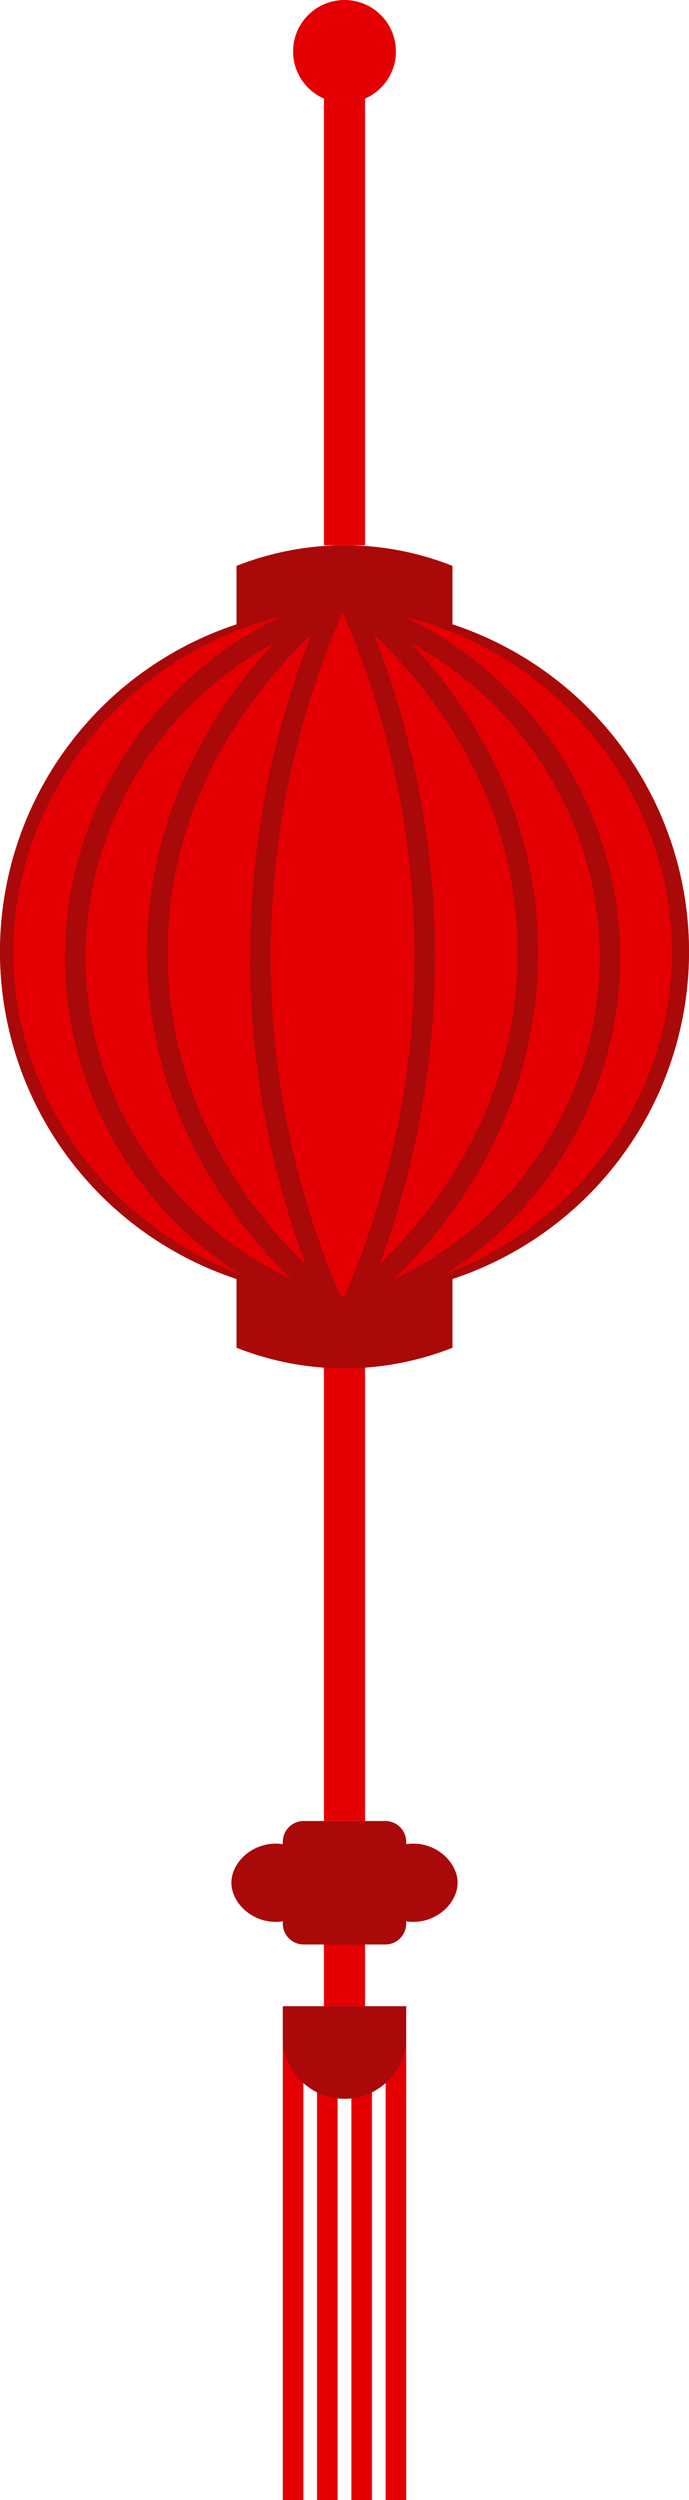 <?xml version="1.0" encoding="UTF-8"?>
<svg id="Layer_2" xmlns="http://www.w3.org/2000/svg" xmlns:xlink="http://www.w3.org/1999/xlink" viewBox="0 0 67 243">
  <defs>
    <style>
      .cls-1, .cls-2 {
        stroke-width: 2px;
      }

      .cls-1, .cls-2, .cls-3 {
        fill: none;
        stroke-miterlimit: 10;
      }

      .cls-1, .cls-3 {
        stroke: #e40002;
      }

      .cls-2 {
        stroke: #a90909;
      }

      .cls-3 {
        stroke-width: 4px;
      }

      .cls-4 {
        fill: #a90909;
      }

      .cls-5 {
        clip-path: url(#clippath);
      }

      .cls-6 {
        fill: #e40002;
      }
    </style>
    <clipPath id="clippath">
      <circle class="cls-6" cx="33.5" cy="92.5" r="33.5"/>
    </clipPath>
  </defs>
  <g id="Layer_1-2" data-name="Layer_1">
    <g>
      <line class="cls-3" x1="33.5" y1="177" x2="33.5" y2="132"/>
      <path class="cls-4" d="M44,66h-21v-11c2.16-.85,5.63-1.92,10-2,4.89-.09,8.74,1.11,11,2v11Z"/>
      <path class="cls-4" d="M23,120h21v11c-2.16.85-5.63,1.92-10,2-4.89.09-8.74-1.11-11-2v-11Z"/>
      <g>
        <circle class="cls-6" cx="33.5" cy="92.5" r="33.5"/>
        <g class="cls-5">
          <path class="cls-2" d="M34.33,131c-3.36-6.71-8.8-19.75-9-37-.22-18.36,5.6-32.22,9-39"/>
          <path class="cls-2" d="M34.33,128c-1.71-1.15-18.26-12.73-19-34-.81-23.13,17.82-36.2,19-37"/>
          <path class="cls-2" d="M32.33,127c-14.53-4.66-24.58-17.97-25-33-.44-15.73,9.77-30.1,25-35"/>
          <path class="cls-2" d="M33.33,127C15.31,125.9,1.08,111.33.33,94c-.79-18.4,13.84-34.79,33-36"/>
          <path class="cls-2" d="M32.3,131c3.36-6.71,8.8-19.75,9-37,.22-18.36-5.6-32.22-9-39"/>
          <path class="cls-2" d="M32.3,128c1.71-1.15,18.26-12.73,19-34,.81-23.13-17.82-36.2-19-37"/>
          <path class="cls-2" d="M34.3,127c14.53-4.66,24.58-17.97,25-33,.44-15.73-9.77-30.1-25-35"/>
          <path class="cls-2" d="M33.3,127c18.02-1.1,32.26-15.67,33-33,.79-18.4-13.84-34.79-33-36"/>
        </g>
      </g>
      <line class="cls-3" x1="33.5" y1="53" x2="33.5" y2="8"/>
      <line class="cls-3" x1="33.5" y1="195" x2="33.5" y2="187"/>
      <path class="cls-4" d="M39.5,179.25v-.22c0-1.12-.91-2.03-2.03-2.03h-7.94c-1.12,0-2.03.91-2.03,2.03v.22c-2.76-.41-5,1.7-5,3.75s2.24,4.16,5,3.75v.22c0,1.12.91,2.03,2.03,2.03h7.94c1.12,0,2.03-.91,2.03-2.03v-.22c2.76.41,5-1.7,5-3.75s-2.24-4.16-5-3.75Z"/>
      <g>
        <g>
          <line class="cls-1" x1="28.5" y1="243" x2="28.5" y2="198"/>
          <line class="cls-1" x1="38.5" y1="243" x2="38.5" y2="198"/>
          <line class="cls-1" x1="31.83" y1="243" x2="31.83" y2="198"/>
          <line class="cls-1" x1="35.17" y1="243" x2="35.17" y2="198"/>
        </g>
        <path class="cls-4" d="M27.5,195h12v3c0,3.31-2.69,6-6,6h0c-3.31,0-6-2.69-6-6v-3h0Z"/>
      </g>
      <circle class="cls-6" cx="33.5" cy="5" r="5"/>
    </g>
  </g>
</svg>